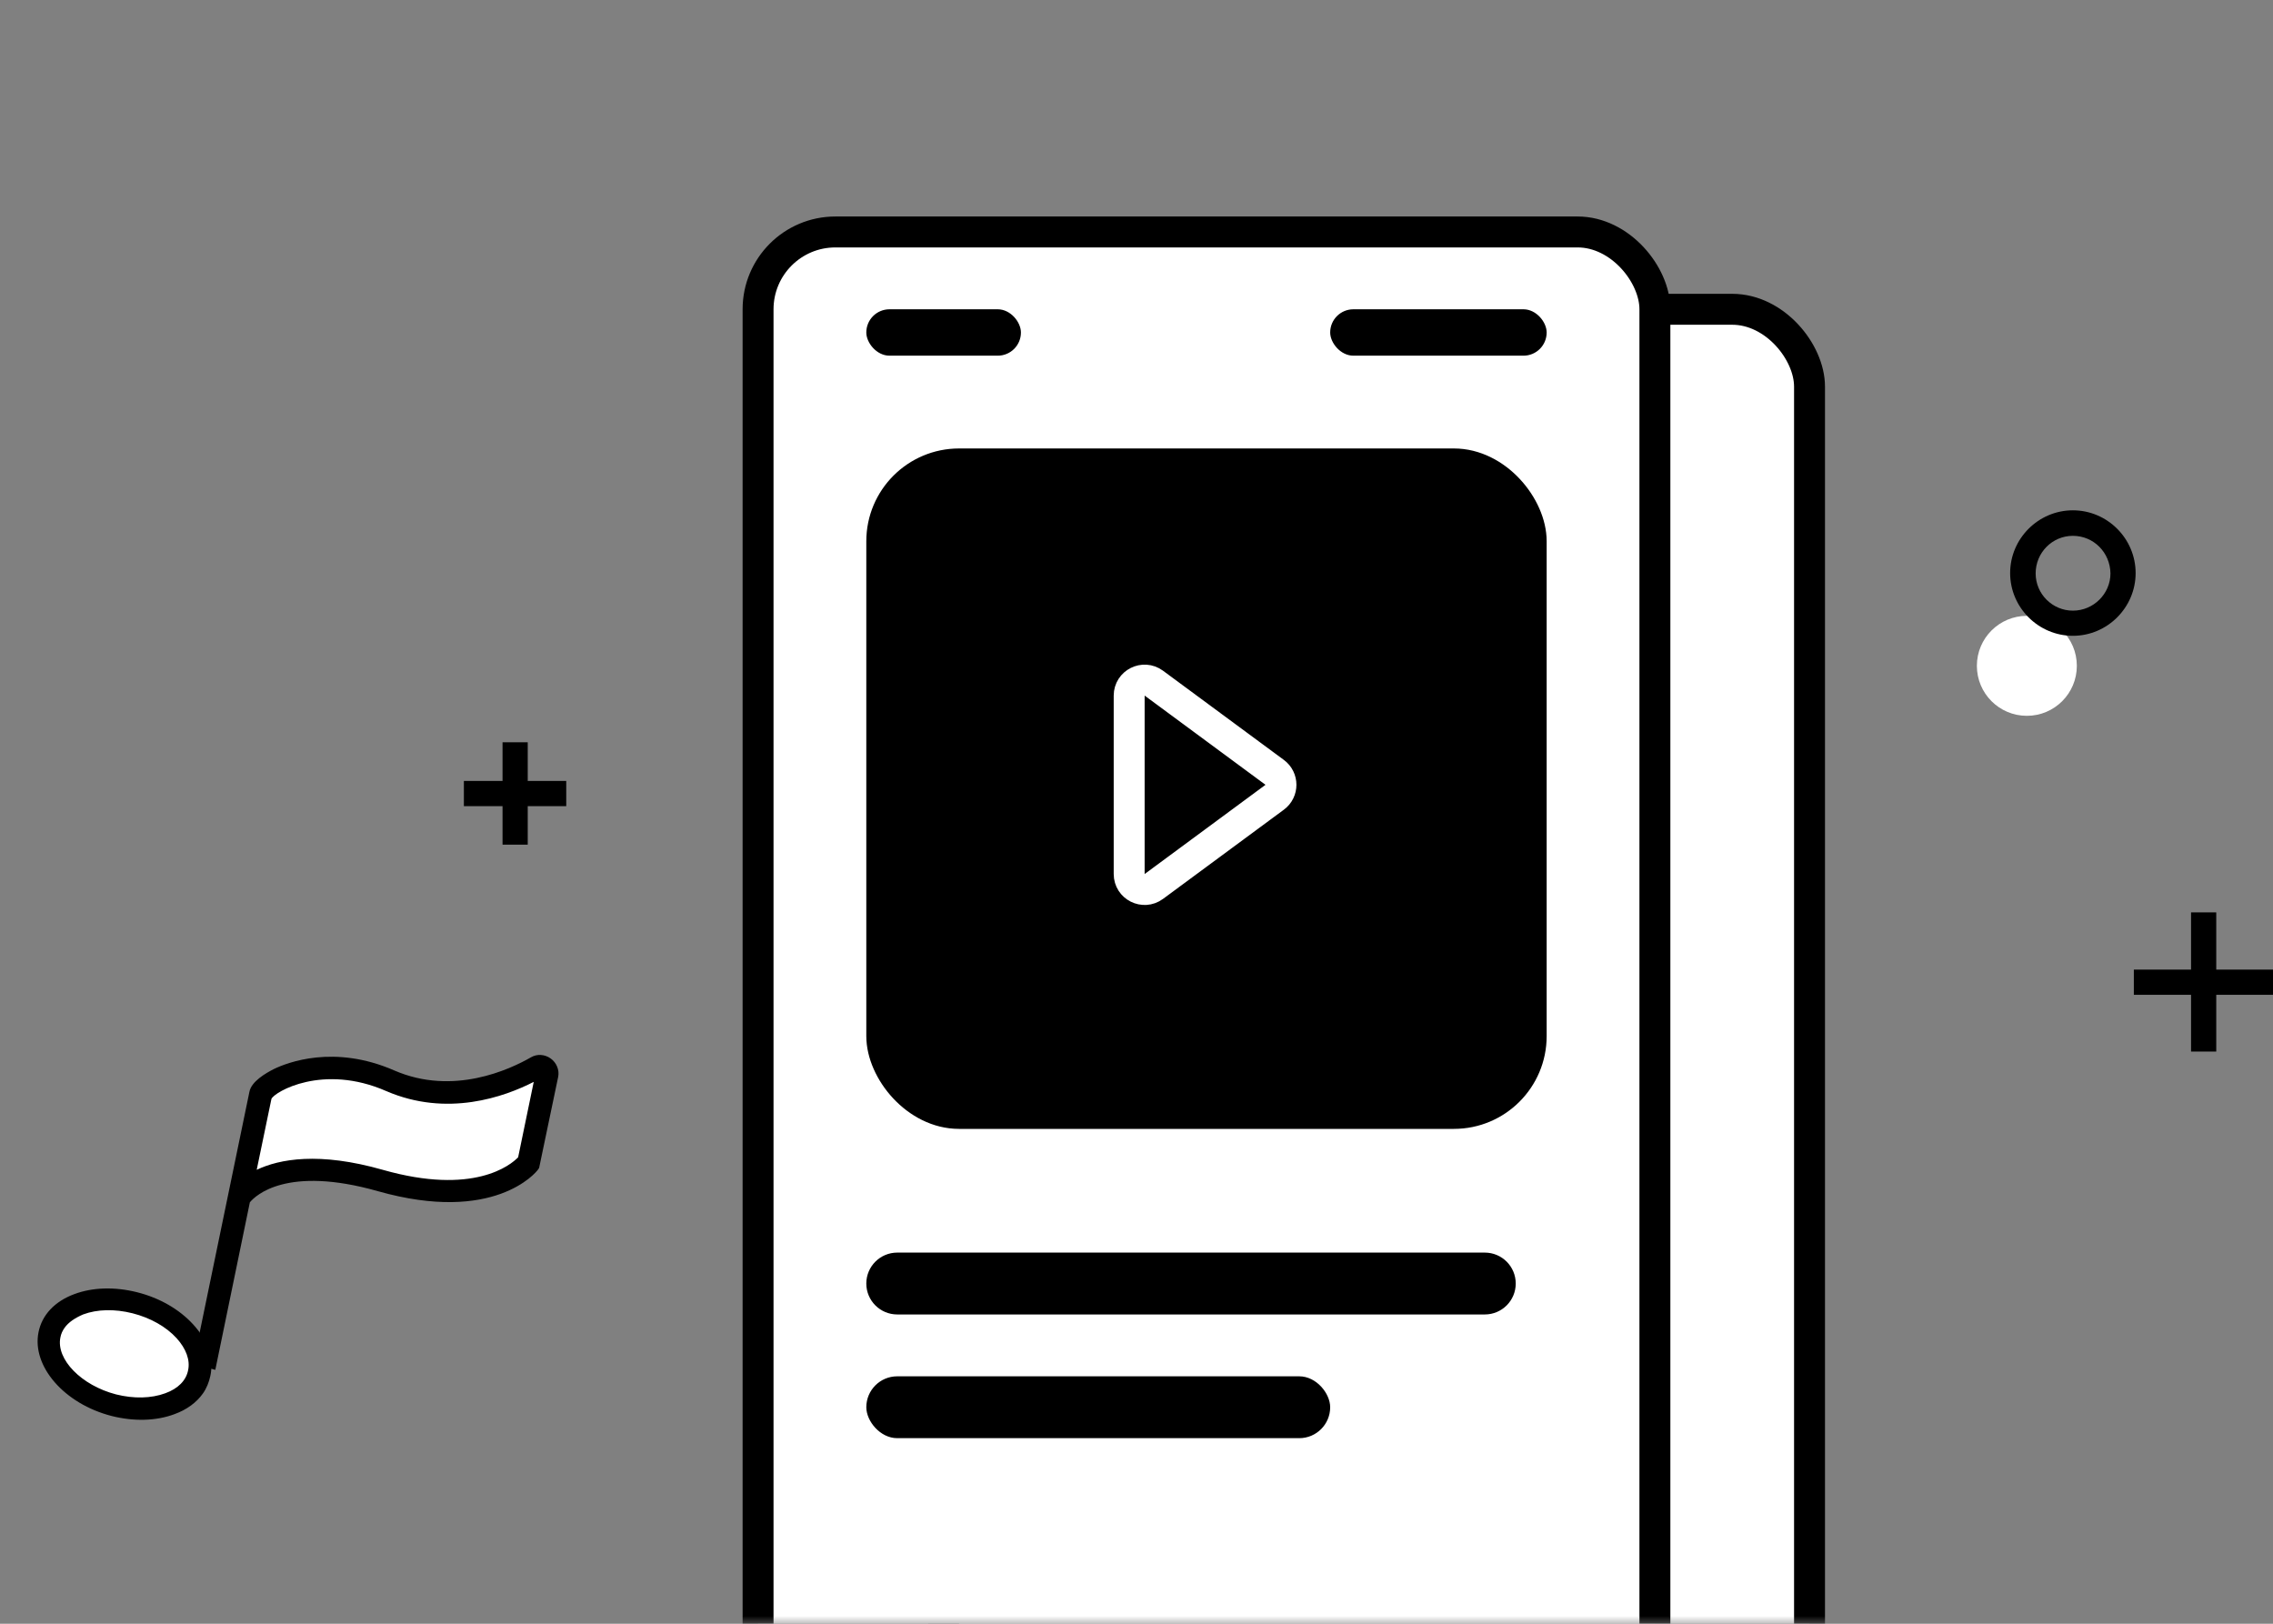 <svg width="147" height="105" viewBox="0 0 147 105" fill="none" xmlns="http://www.w3.org/2000/svg">
<rect x="0" y="0" width="147" height="105" fill="#808080" stroke="none"/>
<mask id="mask0" mask-type="alpha" maskUnits="userSpaceOnUse" x="31" y="0" width="100" height="105">
<rect x="32.026" y="1" width="97" height="103" fill="#C4C4C4" stroke="black" stroke-width="2"/>
</mask>
<g mask="url(#mask0)">
<rect x="61.026" y="20" width="56" height="94" rx="5" fill="white" stroke="black" stroke-width="2"/>
<rect x="49.026" y="15" width="58" height="100" rx="5" fill="white" stroke="black" stroke-width="2"/>
<rect x="57.026" y="30" width="42" height="42" rx="5" fill="black" stroke="black" stroke-width="2"/>
<rect x="86.026" y="20" width="14" height="3" rx="1.5" fill="black"/>
<path d="M56.026 83C56.026 81.895 56.922 81 58.026 81H96.026C97.131 81 98.026 81.895 98.026 83C98.026 84.105 97.131 85 96.026 85H58.026C56.922 85 56.026 84.105 56.026 83Z" fill="black"/>
<rect x="56.026" y="89" width="30" height="4" rx="2" fill="black"/>
<rect x="56.026" y="20" width="10" height="3" rx="1.5" fill="black"/>
</g>
<path d="M12.885 88.792C12.509 90.612 10.024 91.541 7.349 90.855C4.675 90.168 2.806 88.136 3.192 86.301C3.567 84.481 6.053 83.552 8.727 84.239C11.402 84.925 13.26 86.972 12.885 88.792Z" fill="white"/>
<path d="M13.12 90.114C12.713 90.689 12.087 91.154 11.287 91.446C10.11 91.888 8.672 91.93 7.225 91.567C4.151 90.78 2.048 88.344 2.491 86.15C2.71 85.039 3.535 84.154 4.805 83.685C5.983 83.243 7.421 83.2 8.868 83.564C10.315 83.927 11.595 84.665 12.487 85.638C13.449 86.686 13.848 87.867 13.602 88.981C13.512 89.387 13.363 89.772 13.12 90.114ZM4.176 85.863C4.044 86.049 3.945 86.26 3.905 86.49C3.619 87.905 5.267 89.589 7.5 90.168C8.652 90.459 9.784 90.43 10.688 90.096C11.515 89.8 12.042 89.265 12.166 88.602C12.306 87.951 12.036 87.216 11.427 86.541C10.748 85.792 9.723 85.216 8.571 84.924C7.419 84.633 6.287 84.661 5.383 84.996C4.852 85.223 4.43 85.505 4.176 85.863Z" fill="black"/>
<path d="M15.47 77.407C15.47 77.407 17.439 74.313 24.581 76.331C31.723 78.35 34.173 75.175 34.173 75.175L35.371 69.432C35.444 69.081 35.047 68.795 34.742 68.978C33.111 69.94 29.279 71.642 25.228 69.883C20.603 67.875 16.996 70.072 16.837 70.789L13.194 88.409L15.47 77.407Z" fill="white"/>
<path d="M34.865 75.531L34.776 75.656C34.676 75.798 31.966 79.162 24.438 77.028C18.532 75.353 16.515 77.318 16.159 77.749L13.925 88.582L12.49 88.211L16.13 70.603C16.255 69.933 17.187 69.394 17.73 69.121C18.561 68.724 21.591 67.515 25.501 69.222C29.301 70.872 32.958 69.166 34.349 68.366C34.732 68.143 35.235 68.174 35.615 68.448C35.995 68.722 36.186 69.193 36.1 69.63L34.865 75.531ZM16.602 75.646C18.07 74.948 20.632 74.47 24.766 75.65C30.627 77.316 33.025 75.342 33.509 74.836L34.518 69.96C32.634 70.927 28.918 72.258 24.98 70.555C20.882 68.761 17.75 70.608 17.554 71.061L16.602 75.646Z" fill="black"/>
<path d="M73.026 56.519V44.981C73.026 44.16 73.96 43.689 74.62 44.176L82.436 49.945C82.978 50.345 82.978 51.155 82.436 51.555L74.62 57.324C73.96 57.811 73.026 57.34 73.026 56.519Z" stroke="white" stroke-width="2"/>
<path d="M34.13 48H32.5V54.62H34.13V48Z" fill="black"/>
<path d="M36.62 50.5H30V52.13H36.62V50.5Z" fill="black"/>
<path d="M143.33 59H141.7V68H143.33V59Z" fill="black"/>
<path d="M147 62.7H138V64.33H147V62.7Z" fill="black"/>
<path d="M131.081 46.289C132.867 46.289 134.314 44.842 134.314 43.056C134.314 41.271 132.867 39.824 131.081 39.824C129.296 39.824 127.849 41.271 127.849 43.056C127.849 44.842 129.296 46.289 131.081 46.289Z" fill="white"/>
<path d="M134.058 41.115C131.829 41.115 130 39.287 130 37.058C130 34.828 131.829 33 134.058 33C136.287 33 138.116 34.828 138.116 37.058C138.116 39.287 136.287 41.115 134.058 41.115ZM134.058 34.65C132.72 34.65 131.65 35.742 131.65 37.08C131.65 38.417 132.743 39.488 134.058 39.488C135.396 39.488 136.488 38.395 136.488 37.08C136.466 35.72 135.396 34.65 134.058 34.65Z" fill="black"/>
</svg>
